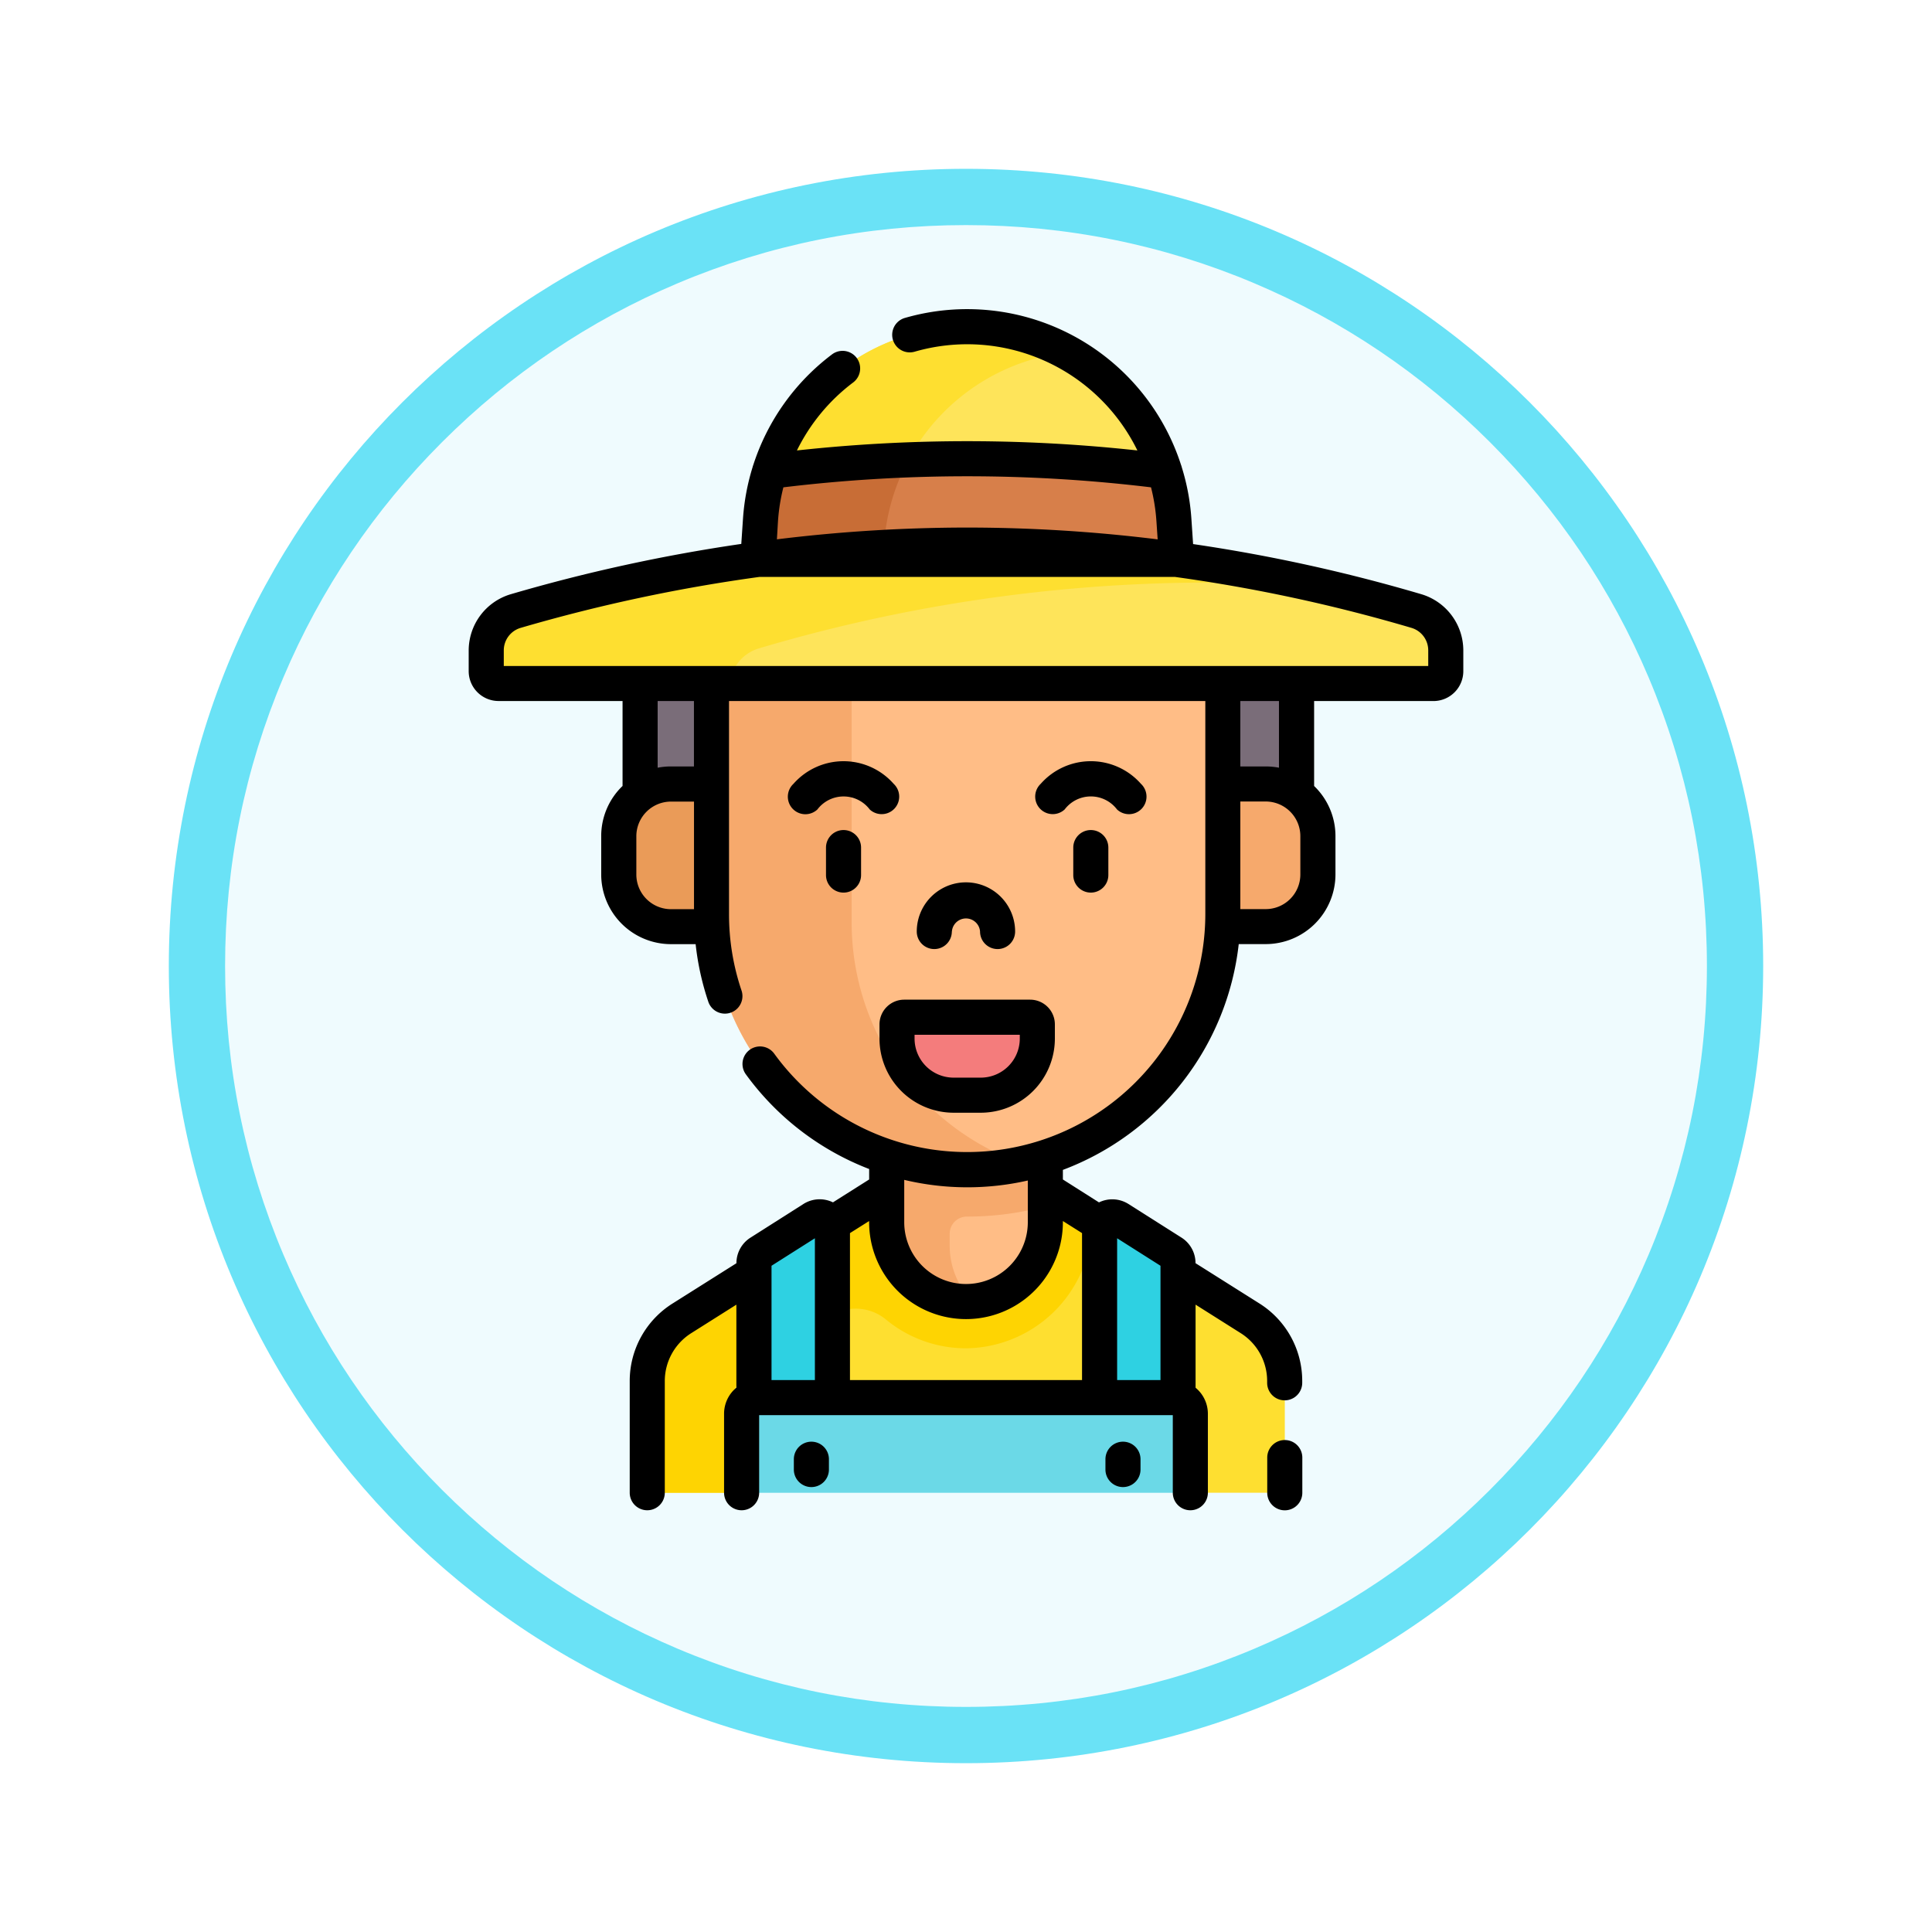 <svg xmlns="http://www.w3.org/2000/svg" xmlns:xlink="http://www.w3.org/1999/xlink" width="103" height="103" viewBox="0 0 103 103">
  <defs>
    <filter id="Trazado_904820" x="0" y="0" width="103" height="103" filterUnits="userSpaceOnUse">
      <feOffset dy="3" input="SourceAlpha"/>
      <feGaussianBlur stdDeviation="3" result="blur"/>
      <feFlood flood-opacity="0.161"/>
      <feComposite operator="in" in2="blur"/>
      <feComposite in="SourceGraphic"/>
    </filter>
  </defs>
  <g id="Grupo_1224537" data-name="Grupo 1224537" transform="translate(-209 -280)">
    <g id="Grupo_1223799" data-name="Grupo 1223799" transform="translate(218 286)">
      <g id="Grupo_1223164" data-name="Grupo 1223164" transform="translate(0 0)">
        <g id="Grupo_1203639" data-name="Grupo 1203639">
          <g id="Grupo_1202437" data-name="Grupo 1202437">
            <g id="Grupo_1177315" data-name="Grupo 1177315">
              <g id="Grupo_1173585" data-name="Grupo 1173585">
                <g id="Grupo_1173428" data-name="Grupo 1173428">
                  <g id="Grupo_1171958" data-name="Grupo 1171958">
                    <g id="Grupo_1167341" data-name="Grupo 1167341">
                      <g id="Grupo_1166792" data-name="Grupo 1166792">
                        <g transform="matrix(1, 0, 0, 1, -9, -6)" filter="url(#Trazado_904820)">
                          <g id="Trazado_904820-2" data-name="Trazado 904820" transform="translate(9 6)" fill="#effbfe">
                            <path d="M 42.5 83.5 C 36.964 83.5 31.595 82.416 26.541 80.278 C 21.659 78.214 17.274 75.257 13.509 71.491 C 9.743 67.725 6.786 63.341 4.721 58.458 C 2.584 53.405 1.5 48.036 1.5 42.5 C 1.5 36.964 2.584 31.595 4.721 26.541 C 6.786 21.659 9.743 17.274 13.509 13.509 C 17.274 9.743 21.659 6.786 26.541 4.721 C 31.595 2.584 36.964 1.5 42.5 1.5 C 48.036 1.5 53.405 2.584 58.458 4.721 C 63.341 6.786 67.725 9.743 71.491 13.509 C 75.257 17.274 78.214 21.659 80.279 26.541 C 82.416 31.595 83.5 36.964 83.5 42.5 C 83.5 48.036 82.416 53.405 80.279 58.458 C 78.214 63.341 75.257 67.725 71.491 71.491 C 67.725 75.257 63.341 78.214 58.458 80.278 C 53.405 82.416 48.036 83.5 42.5 83.5 Z" stroke="none"/>
                            <path d="M 42.5 3 C 37.166 3 31.994 4.044 27.126 6.103 C 22.422 8.092 18.198 10.941 14.569 14.569 C 10.941 18.198 8.092 22.422 6.103 27.126 C 4.044 31.994 3 37.166 3 42.5 C 3 47.834 4.044 53.006 6.103 57.874 C 8.092 62.577 10.941 66.802 14.569 70.431 C 18.198 74.059 22.422 76.908 27.126 78.897 C 31.994 80.956 37.166 82 42.5 82 C 47.834 82 53.006 80.956 57.874 78.897 C 62.577 76.908 66.802 74.059 70.431 70.431 C 74.059 66.802 76.908 62.577 78.897 57.874 C 80.956 53.006 82 47.834 82 42.5 C 82 37.166 80.956 31.994 78.897 27.126 C 76.908 22.422 74.059 18.198 70.431 14.569 C 66.802 10.941 62.577 8.092 57.874 6.103 C 53.006 4.044 47.834 3 42.5 3 M 42.5 0 C 65.972 0 85 19.028 85 42.5 C 85 65.972 65.972 85 42.5 85 C 19.028 85 0 65.972 0 42.5 C 0 19.028 19.028 0 42.5 0 Z" stroke="none" fill="#6ae2f6"/>
                          </g>
                        </g>
                      </g>
                    </g>
                  </g>
                </g>
              </g>
            </g>
          </g>
        </g>
      </g>
    </g>
    <g id="gardener_2814071" transform="translate(189.825 296.481)">
      <g id="Grupo_1224535" data-name="Grupo 1224535" transform="translate(45.098 0.935)">
        <path id="Trazado_1211572" data-name="Trazado 1211572" d="M152.635,374.855l-10.913-6.877-2.136-1.189h-4.062l-2.26,1.189-10.913,6.877a3.969,3.969,0,0,0-1.853,3.358V383.4a.759.759,0,0,0,.759.759h4.276l.531-.773,1.3-.339,21.69.721.4.391h4.276a.759.759,0,0,0,.759-.759v-5.188A3.969,3.969,0,0,0,152.635,374.855Z" transform="translate(-111.915 -321.992)" fill="#fedf30"/>
        <g id="Grupo_1224533" data-name="Grupo 1224533" transform="translate(8.203 15.831)">
          <path id="Trazado_1211573" data-name="Trazado 1211573" d="M117.457,134.469h35v13.793h-35Z" transform="translate(-117.457 -134.469)" fill="#7a6d79"/>
        </g>
        <path id="Trazado_1211574" data-name="Trazado 1211574" d="M183.378,7.5a11.049,11.049,0,0,0-10.531,7.71l4.183,2.551h13.878l3-2.549A11.049,11.049,0,0,0,183.378,7.5Z" transform="translate(-157.738 -7.499)" fill="#fee45a"/>
        <path id="Trazado_1211575" data-name="Trazado 1211575" d="M179.438,16.5A11.043,11.043,0,0,1,188.7,8.869a11.046,11.046,0,0,0-15.857,6.34l4.183,2.551h2.091A10.99,10.99,0,0,1,179.438,16.5Z" transform="translate(-157.738 -7.499)" fill="#fedf30"/>
        <g id="XMLID_1174_" transform="translate(14.478 7.035)">
          <g id="Grupo_1224534" data-name="Grupo 1224534">
            <path id="Trazado_1211576" data-name="Trazado 1211576" d="M189.968,67.188l.142,5.93H167.787l.142-5.93a11.077,11.077,0,0,1,.489-2.591,82.3,82.3,0,0,1,21.062,0A11.067,11.067,0,0,1,189.968,67.188Z" transform="translate(-167.787 -63.922)" fill="#d77f4a"/>
          </g>
        </g>
        <path id="Trazado_1211577" data-name="Trazado 1211577" d="M174.521,68.92a11,11,0,0,1,1.3-4.5q-3.7.141-7.4.613a11.077,11.077,0,0,0-.489,2.591l-.142,5.93h6.622Z" transform="translate(-153.309 -57.324)" fill="#c86d36"/>
        <path id="Trazado_1211578" data-name="Trazado 1211578" d="M323.23,210.638a2.781,2.781,0,0,0,2.781-2.781v-2.045a2.781,2.781,0,0,0-2.781-2.781h-8.8v7.606h8.8Z" transform="translate(-281.672 -178.653)" fill="#f6a96c"/>
        <path id="Trazado_1211579" data-name="Trazado 1211579" d="M113.291,210.638h-2.179a2.781,2.781,0,0,1-2.781-2.781v-2.045a2.781,2.781,0,0,1,2.781-2.781h6.578v7.606h-4.4Z" transform="translate(-101.266 -178.653)" fill="#ea9b58"/>
        <path id="Trazado_1211580" data-name="Trazado 1211580" d="M231.345,338.888a4.229,4.229,0,1,1-8.459,0v-7.342h8.458v7.342Z" transform="translate(-201.538 -291.144)" fill="#ffbd86"/>
        <path id="Trazado_1211581" data-name="Trazado 1211581" d="M143.328,368.99l-1.607-1.013-.419-.234-1.717-.956h-4.062l-2.26,1.189-10.913,6.877a3.969,3.969,0,0,0-1.853,3.358V383.4a.759.759,0,0,0,.759.759h3.47v-3.745a3.969,3.969,0,0,1,1.853-3.358l3.668-2.312a2.534,2.534,0,0,1,2.964.168,6.687,6.687,0,0,0,4.376,1.544,6.8,6.8,0,0,0,6.628-6.833v-.076Z" transform="translate(-111.915 -321.992)" fill="#fed402"/>
        <path id="Trazado_1211582" data-name="Trazado 1211582" d="M231.345,338.888a4.229,4.229,0,1,1-8.459,0v-7.342h8.458v7.342Z" transform="translate(-201.538 -291.144)" fill="#ffbd86"/>
        <path id="Trazado_1211583" data-name="Trazado 1211583" d="M225.421,331.546h-2.535v7.342a4.229,4.229,0,0,0,4.229,4.229c.115,0,.229-.006.342-.015a4.215,4.215,0,0,1-1.211-2.962V339.5a.916.916,0,0,1,.923-.913h.009a16.088,16.088,0,0,0,4.167-.547v-6.491Z" transform="translate(-201.538 -291.144)" fill="#f6a96c"/>
        <path id="Trazado_1211584" data-name="Trazado 1211584" d="M147.98,123.808v16.814a13.614,13.614,0,0,0,5.759,11.129l.917-2.538,4.307,3.274,3.613,1.274a16.278,16.278,0,0,0,1.986.169,13.635,13.635,0,0,0,10.68-13.31l.108-16.814H147.98Z" transform="translate(-135.971 -109.307)" fill="#ffbd86"/>
        <path id="Trazado_1211585" data-name="Trazado 1211585" d="M155.452,141.07V124.256h19.895l0-.448H147.98v16.814a13.639,13.639,0,0,0,16.582,13.31A13.636,13.636,0,0,1,155.452,141.07Z" transform="translate(-135.971 -109.307)" fill="#f6a96c"/>
        <path id="Trazado_1211586" data-name="Trazado 1211586" d="M170.326,400.366h-4.183v-9.787a.681.681,0,0,1,.316-.575l2.821-1.788a.681.681,0,0,1,1.046.575Z" transform="translate(-151.87 -340.654)" fill="#2ed1e2"/>
        <path id="Trazado_1211587" data-name="Trazado 1211587" d="M313.925,399.742h4.182v-9.164a.681.681,0,0,0-.316-.575l-2.821-1.788a.681.681,0,0,0-1.046.575Z" transform="translate(-281.226 -340.654)" fill="#2ed1e2"/>
        <path id="Trazado_1211588" data-name="Trazado 1211588" d="M184.8,470.493v-4.211a.862.862,0,0,0-.862-.862h-22.2a.862.862,0,0,0-.862.862v4.211Z" transform="translate(-147.262 -408.325)" fill="#6bd9e7"/>
        <path id="Trazado_1211589" data-name="Trazado 1211589" d="M102.161,108.261H52.32a.657.657,0,0,1-.657-.657V106.5a2.181,2.181,0,0,1,1.565-2.1,83.676,83.676,0,0,1,48.031,0,2.181,2.181,0,0,1,1.559,2.094V107.6A.657.657,0,0,1,102.161,108.261Z" transform="translate(-51.663 -89.237)" fill="#fee45a"/>
        <path id="Trazado_1211590" data-name="Trazado 1211590" d="M66.2,106.393a84.536,84.536,0,0,1,30.072-3.3,83.576,83.576,0,0,0-43.045,1.317,2.181,2.181,0,0,0-1.565,2.1v1.107a.657.657,0,0,0,.657.657H64.649A2.179,2.179,0,0,1,66.2,106.393Z" transform="translate(-51.663 -89.242)" fill="#fedf30"/>
        <path id="Trazado_1211591" data-name="Trazado 1211591" d="M231.773,306.92h-1.45a3.015,3.015,0,0,1-3.015-3.015v-.759a.382.382,0,0,1,.382-.382h6.716a.382.382,0,0,1,.382.382v.759a3.015,3.015,0,0,1-3.015,3.015Z" transform="translate(-205.408 -265.949)" fill="#f47c7c"/>
      </g>
      <g id="Grupo_1224536" data-name="Grupo 1224536" transform="translate(44.163 0)">
        <path id="Trazado_1211592" data-name="Trazado 1211592" d="M386.549,483.563a.935.935,0,0,0-.935.935v1.877a.935.935,0,0,0,1.87,0V484.5A.935.935,0,0,0,386.549,483.563Z" transform="translate(-343.042 -423.272)"/>
        <path id="Trazado_1211593" data-name="Trazado 1211593" d="M184.124,484.267a.935.935,0,0,0-.935.935v.55a.935.935,0,0,0,1.87,0v-.55A.935.935,0,0,0,184.124,484.267Z" transform="translate(-165.855 -423.888)"/>
        <path id="Trazado_1211594" data-name="Trazado 1211594" d="M317.36,484.267a.935.935,0,0,0-.935.935v.55a.935.935,0,0,0,1.87,0v-.55A.935.935,0,0,0,317.36,484.267Z" transform="translate(-282.479 -423.888)"/>
        <path id="Trazado_1211595" data-name="Trazado 1211595" d="M94.958,15.2a88.167,88.167,0,0,0-12.176-2.675l-.091-1.352a11.9,11.9,0,0,0-.512-2.742.931.931,0,0,0-.042-.133A11.98,11.98,0,0,0,67.418.469a.935.935,0,0,0,.518,1.8A10.1,10.1,0,0,1,79.812,7.534a83.584,83.584,0,0,0-18.151,0,10.123,10.123,0,0,1,3-3.626A.935.935,0,1,0,63.53,2.414,11.988,11.988,0,0,0,59.337,8.3a.911.911,0,0,0-.037.118,11.968,11.968,0,0,0-.514,2.751l-.091,1.348A89.882,89.882,0,0,0,46.4,15.2a3.131,3.131,0,0,0-2.238,2.993V19.3a1.594,1.594,0,0,0,1.592,1.592h6.611v4.529a3.7,3.7,0,0,0-1.138,2.672v2.045a3.72,3.72,0,0,0,3.716,3.716h1.318a14.478,14.478,0,0,0,.686,3.1.935.935,0,0,0,1.77-.6,12.671,12.671,0,0,1-.676-4.1V20.894H83.434V32.251a12.7,12.7,0,0,1-22.982,7.442.935.935,0,1,0-1.514,1.1,14.615,14.615,0,0,0,6.574,5.049V46.4L63.582,47.62a1.615,1.615,0,0,0-1.574.087L59.187,49.5a1.608,1.608,0,0,0-.751,1.365v0l-3.4,2.144a4.879,4.879,0,0,0-2.289,4.149V63.1a.935.935,0,0,0,1.87,0V57.156a3.019,3.019,0,0,1,1.416-2.567l2.4-1.515V57.5a1.8,1.8,0,0,0-.656,1.388V63.1a.935.935,0,1,0,1.87,0V58.964H81.7V63.1a.935.935,0,1,0,1.87,0V58.891a1.794,1.794,0,0,0-.656-1.388v-4.43l2.4,1.515a3.018,3.018,0,0,1,1.416,2.567v.085a.935.935,0,1,0,1.87,0v-.085a4.879,4.879,0,0,0-2.289-4.149l-3.4-2.144v0a1.608,1.608,0,0,0-.751-1.365l-2.821-1.788a1.615,1.615,0,0,0-1.574-.087L75.84,46.4v-.511a14.6,14.6,0,0,0,9.375-12.038h1.441a3.72,3.72,0,0,0,3.716-3.716V28.095a3.7,3.7,0,0,0-1.138-2.672V20.894H95.6A1.594,1.594,0,0,0,97.188,19.3V18.191a3.131,3.131,0,0,0-2.23-2.991ZM73.97,46.455v2.224a3.294,3.294,0,0,1-6.588,0V46.421a14.514,14.514,0,0,0,6.588.034ZM60.307,57.094V51l2.312-1.466v7.56ZM81.044,51v6.094H78.732v-7.56Zm-4.183-1.741v7.834H64.489V49.259l1.022-.644v.064a5.164,5.164,0,0,0,10.329,0v-.064ZM60.652,11.3a10.094,10.094,0,0,1,.287-1.8,81.71,81.71,0,0,1,19.6,0,10.064,10.064,0,0,1,.288,1.8l.066.974a83.1,83.1,0,0,0-10.152-.63h0a83.522,83.522,0,0,0-10.147.628ZM53.1,30.14V28.1a1.848,1.848,0,0,1,1.846-1.846h1.228v5.736H54.944A1.848,1.848,0,0,1,53.1,30.14Zm3.073-5.76H54.944a3.721,3.721,0,0,0-.708.068V20.894h1.935v3.485ZM88.5,30.14a1.848,1.848,0,0,1-1.846,1.846H85.3V26.249h1.352A1.848,1.848,0,0,1,88.5,28.095Zm-1.138-5.692a3.72,3.72,0,0,0-.708-.068H85.3V20.894h2.06v3.554Zm7.954-5.424H46.033v-.829a1.251,1.251,0,0,1,.891-1.2A87.824,87.824,0,0,1,59.67,14.275l22.135,0A86.149,86.149,0,0,1,94.43,16.994a1.251,1.251,0,0,1,.888,1.2v.833Z" transform="translate(-44.163 0)"/>
        <path id="Trazado_1211596" data-name="Trazado 1211596" d="M196.941,223.673v1.465a.935.935,0,0,0,1.87,0v-1.465a.935.935,0,0,0-1.87,0Z" transform="translate(-177.893 -194.967)"/>
        <path id="Trazado_1211597" data-name="Trazado 1211597" d="M180.931,194.512a.935.935,0,1,0,1.276,1.367,1.75,1.75,0,0,1,2.791,0,.935.935,0,0,0,1.276-1.367A3.562,3.562,0,0,0,180.931,194.512Z" transform="translate(-163.618 -169.205)"/>
        <path id="Trazado_1211598" data-name="Trazado 1211598" d="M302.673,223.673v1.465a.935.935,0,1,0,1.87,0v-1.465a.935.935,0,1,0-1.87,0Z" transform="translate(-270.442 -194.967)"/>
        <path id="Trazado_1211599" data-name="Trazado 1211599" d="M291.367,196.129a.935.935,0,0,0,.638-1.619,3.562,3.562,0,0,0-5.342,0,.935.935,0,0,0,1.276,1.367,1.75,1.75,0,0,1,2.791,0A.931.931,0,0,0,291.367,196.129Z" transform="translate(-256.167 -169.204)"/>
        <path id="Trazado_1211600" data-name="Trazado 1211600" d="M237.649,247.717a.752.752,0,0,1,1.5,0,.935.935,0,1,0,1.87,0,2.622,2.622,0,1,0-5.244,0,.935.935,0,1,0,1.87,0Z" transform="translate(-211.888 -214.536)"/>
        <path id="Trazado_1211601" data-name="Trazado 1211601" d="M219.808,296.581v.759a3.955,3.955,0,0,0,3.95,3.95h1.45a3.955,3.955,0,0,0,3.95-3.95v-.759a1.319,1.319,0,0,0-1.317-1.318h-6.716A1.319,1.319,0,0,0,219.808,296.581Zm1.87.553h5.61v.206a2.083,2.083,0,0,1-2.08,2.08h-1.45a2.083,2.083,0,0,1-2.08-2.08v-.206Z" transform="translate(-197.908 -258.449)"/>
      </g>
    </g>
  </g>
</svg>

